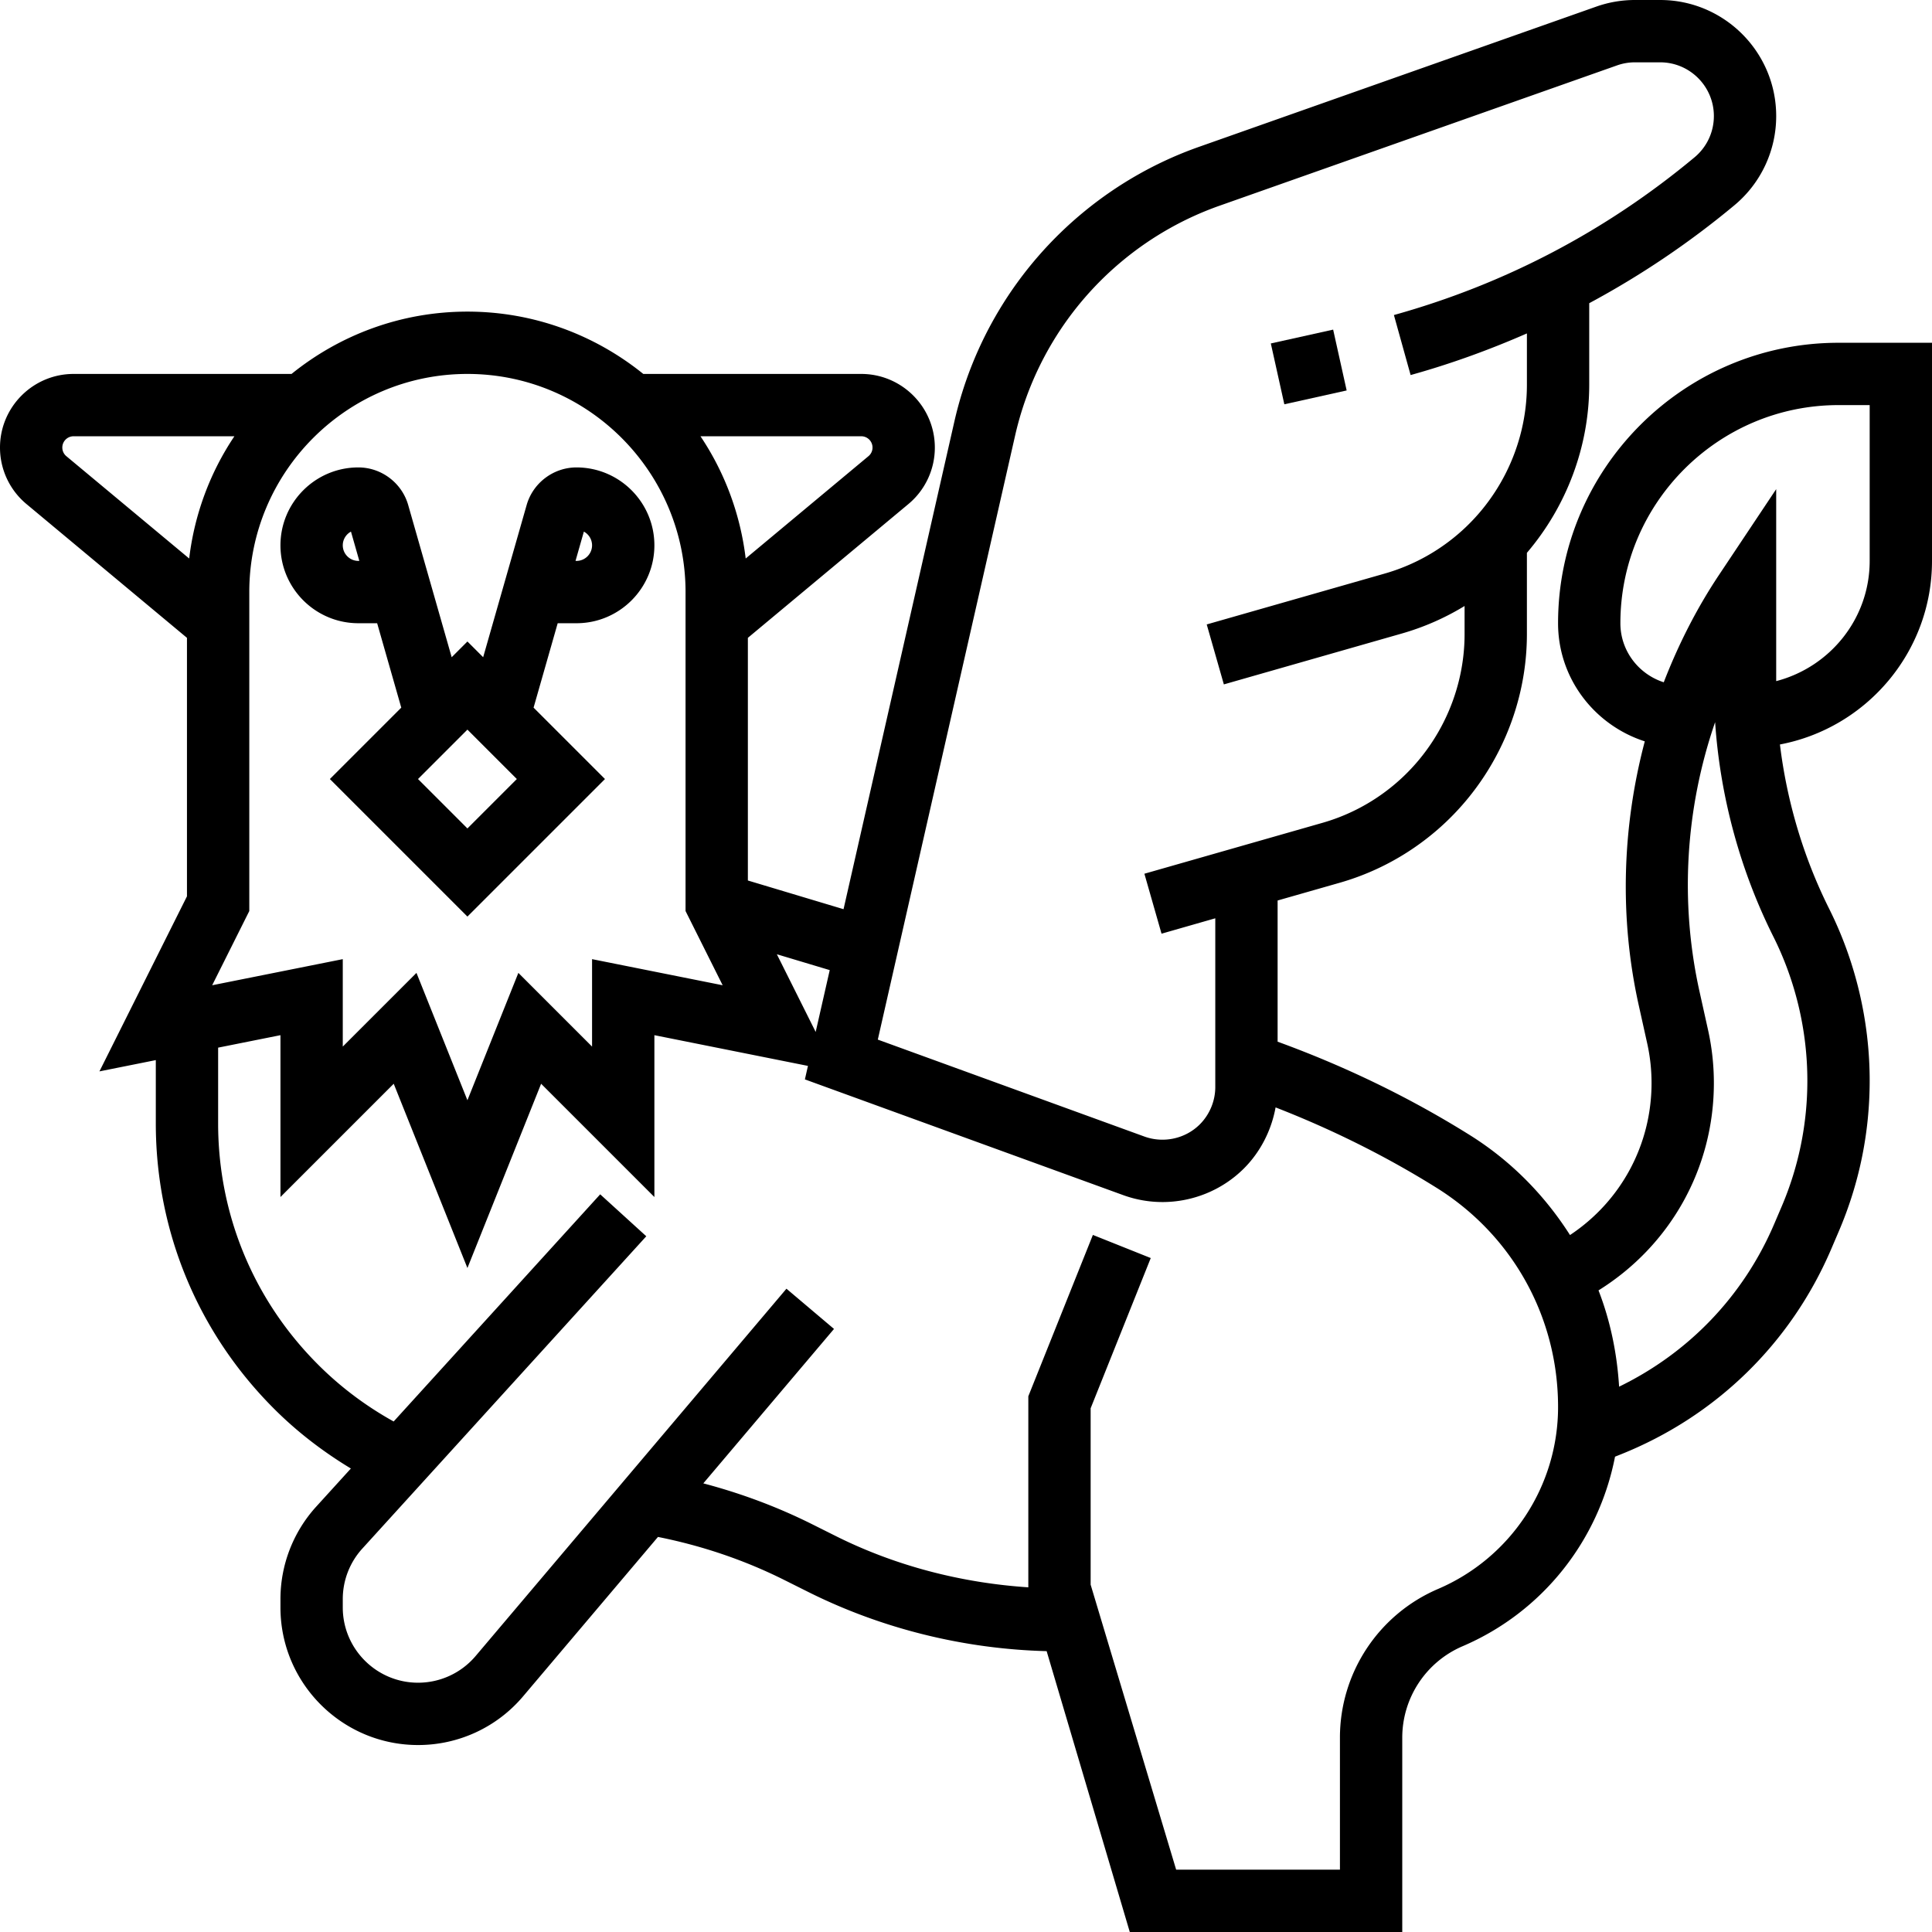 <svg xmlns="http://www.w3.org/2000/svg" viewBox="0 0 496 496"><path d="M155.312 200l-18.328-18.328L143.176 160H148c11.024 0 20-8.968 20-20s-8.976-20-20-20c-5.912 0-11.168 3.968-12.792 9.648l-11.168 39.08-4.04-4.04-4.04 4.04-11.168-39.08C103.168 123.968 97.912 120 92 120c-11.024 0-20 8.968-20 20s8.976 20 20 20h4.824l6.192 21.672L84.688 200 120 235.312 155.312 200zm-5.416-63.52A4.007 4.007 0 0 1 152 140c0 2.2-1.792 4-4 4h-.248l2.144-7.52zM92 144c-2.208 0-4-1.8-4-4 0-1.512.848-2.84 2.104-3.52l2.144 7.52H92zm28 43.312L132.688 200 120 212.688 107.312 200 120 187.312z"/><path d="M472 88c-39.696 0-72 32.296-72 72 0 14.232 9.4 26.176 22.264 30.328-5.816 21.984-6.552 45.256-1.56 67.72l2.176 9.8a46.9 46.9 0 0 1 1.12 10.184c0 15.936-7.912 30.4-20.936 39.04-6.48-10.176-15.104-19.032-25.76-25.688-15.504-9.696-32.088-17.68-49.304-23.952v-36.248l15.816-4.52a65.75 65.75 0 0 0 21.608-10.736C382.064 203.456 392 183.584 392 162.792v-20.864c10.16-11.92 16-27.24 16-43.136V77.84a223.407 223.407 0 0 0 37.28-25.152A29.742 29.742 0 0 0 456 29.792C456 13.368 442.64 0 426.208 0h-6.472c-3.384 0-6.72.568-9.92 1.696L307.808 37.704c-21.4 7.544-39.608 22.424-51.288 41.88a97.677 97.677 0 0 0-11.504 28.624L216.56 233.416 192 226.048v-62.296l41.2-34.336a18.84 18.84 0 0 0 6.8-14.512C240 104.48 231.52 96 221.104 96h-55.952c-12.36-9.984-28.064-16-45.152-16s-32.792 6.016-45.152 16H18.896C8.48 96 0 104.48 0 114.896a18.84 18.84 0 0 0 6.8 14.512L48 163.752v66.36l-22.472 44.944L40 272.16v16.24c0 27.672 10.776 53.688 30.344 73.256 5.944 5.952 12.592 11.04 19.736 15.352l-8.896 9.784A35.32 35.32 0 0 0 72 410.56v2.112C72 432.152 87.848 448 107.328 448a35.245 35.245 0 0 0 26.968-12.504l34.624-40.92c11.272 2.248 22.2 5.928 32.488 11.08l6.032 3.016c18.96 9.48 40.064 14.68 61.264 15.224L290.048 496H360v-49.864a25.54 25.54 0 0 1 15.496-23.504c20.6-8.832 34.952-27.216 39.128-48.664l1.488-.592c24.464-9.792 43.656-28.512 54.024-52.728l1.88-4.4C477.32 303.904 480 290.832 480 277.4c0-15.232-3.6-30.496-10.416-44.12-6.584-13.176-10.84-27.52-12.624-42.152C479.16 186.92 496 167.4 496 144V88h-24zm-211.376 23.76a81.788 81.788 0 0 1 9.616-23.936c9.76-16.28 24.992-28.72 42.888-35.024l102.008-36.008a13.702 13.702 0 0 1 4.6-.792h6.472C433.816 16 440 22.184 440 29.792c0 4.112-1.808 7.968-4.96 10.592-22.728 18.936-48.696 32.56-77.184 40.496l4.288 15.408c10.28-2.856 20.224-6.472 29.856-10.688v13.192c0 15.792-7.536 30.864-20.176 40.336a50.006 50.006 0 0 1-16.4 8.144l-45.624 13.04 4.4 15.392 45.616-13.04A65.497 65.497 0 0 0 376 155.576v7.216c0 15.792-7.536 30.864-20.176 40.336a50.006 50.006 0 0 1-16.4 8.144l-45.624 13.04 4.4 15.392 13.8-3.952v43.336c0 3.552-1.448 7.04-3.96 9.56-3.696 3.696-9.28 4.912-14.192 3.152l-68.488-24.904 35.264-155.136zm-47.608 137.296l-3.608 15.872-9.968-19.944 13.576 4.072zM221.112 112a2.894 2.894 0 0 1 2.888 2.896 2.86 2.86 0 0 1-1.04 2.216l-31.52 26.272c-1.384-11.504-5.448-22.2-11.608-31.384h41.28zM17.04 117.12a2.876 2.876 0 0 1-1.04-2.224c0-1.6 1.296-2.896 2.896-2.896h41.28c-6.168 9.192-10.232 19.88-11.608 31.384L17.04 117.12zM64 233.888V152c0-30.872 25.12-56 56-56s56 25.128 56 56v81.888l9.528 19.056L152 246.24v22.448l-18.92-18.92L120 282.464l-13.08-32.696L88 268.688V246.24l-33.528 6.704L64 233.888zm305.192 174.04A41.526 41.526 0 0 0 344 446.136V480h-42.048L280 406.832v-45.288l15.432-38.568-14.856-5.936L264 358.464v49.048c-17.128-1.128-34.064-5.48-49.408-13.152l-6.032-3.016c-8.952-4.48-18.344-7.976-28-10.52l33.552-39.648-12.208-10.328-79.816 94.32a19.35 19.35 0 0 1-14.76 6.832C96.664 432 88 423.328 88 412.672v-2.112a19.27 19.27 0 0 1 5.024-13l72.896-80.176-11.832-10.768-53.024 58.32c-7.104-3.944-13.624-8.816-19.4-14.6C65.112 333.8 56 311.8 56 288.4v-19.44l16-3.2v41.552l29.08-29.08L120 325.536l18.92-47.304 29.08 29.08V265.76l39.424 7.888-.784 3.464 81.744 29.72a29.477 29.477 0 0 0 10.04 1.768c7.712 0 15.312-3.016 20.936-8.632 4.248-4.256 7.048-9.784 8.12-15.664 14.384 5.6 28.272 12.48 41.344 20.648C388.344 317.152 400 338.176 400 361.2a50.793 50.793 0 0 1-30.808 46.728zM464 277.4a82.129 82.129 0 0 1-6.68 32.544l-1.88 4.4c-7.896 18.416-21.92 32.984-39.768 41.656-.536-8.592-2.256-16.92-5.288-24.72C428.744 319.84 440 300.008 440 278.032a62.66 62.66 0 0 0-1.504-13.656l-2.176-9.8c-5.128-23.056-3.608-47.096 4-69.176 1.296 19.088 6.392 37.936 14.944 55.04 5.72 11.408 8.736 24.192 8.736 36.96zM480 144c0 14.872-10.24 27.288-24 30.864v-49.288l-14.656 21.984c-5.792 8.68-10.48 17.968-14.208 27.6C420.704 173.096 416 167.112 416 160c0-30.872 25.12-56 56-56h8v40z"/><path d="M342.258 84.623l3.467 15.618-16 3.552-3.468-15.618z"/></svg>
